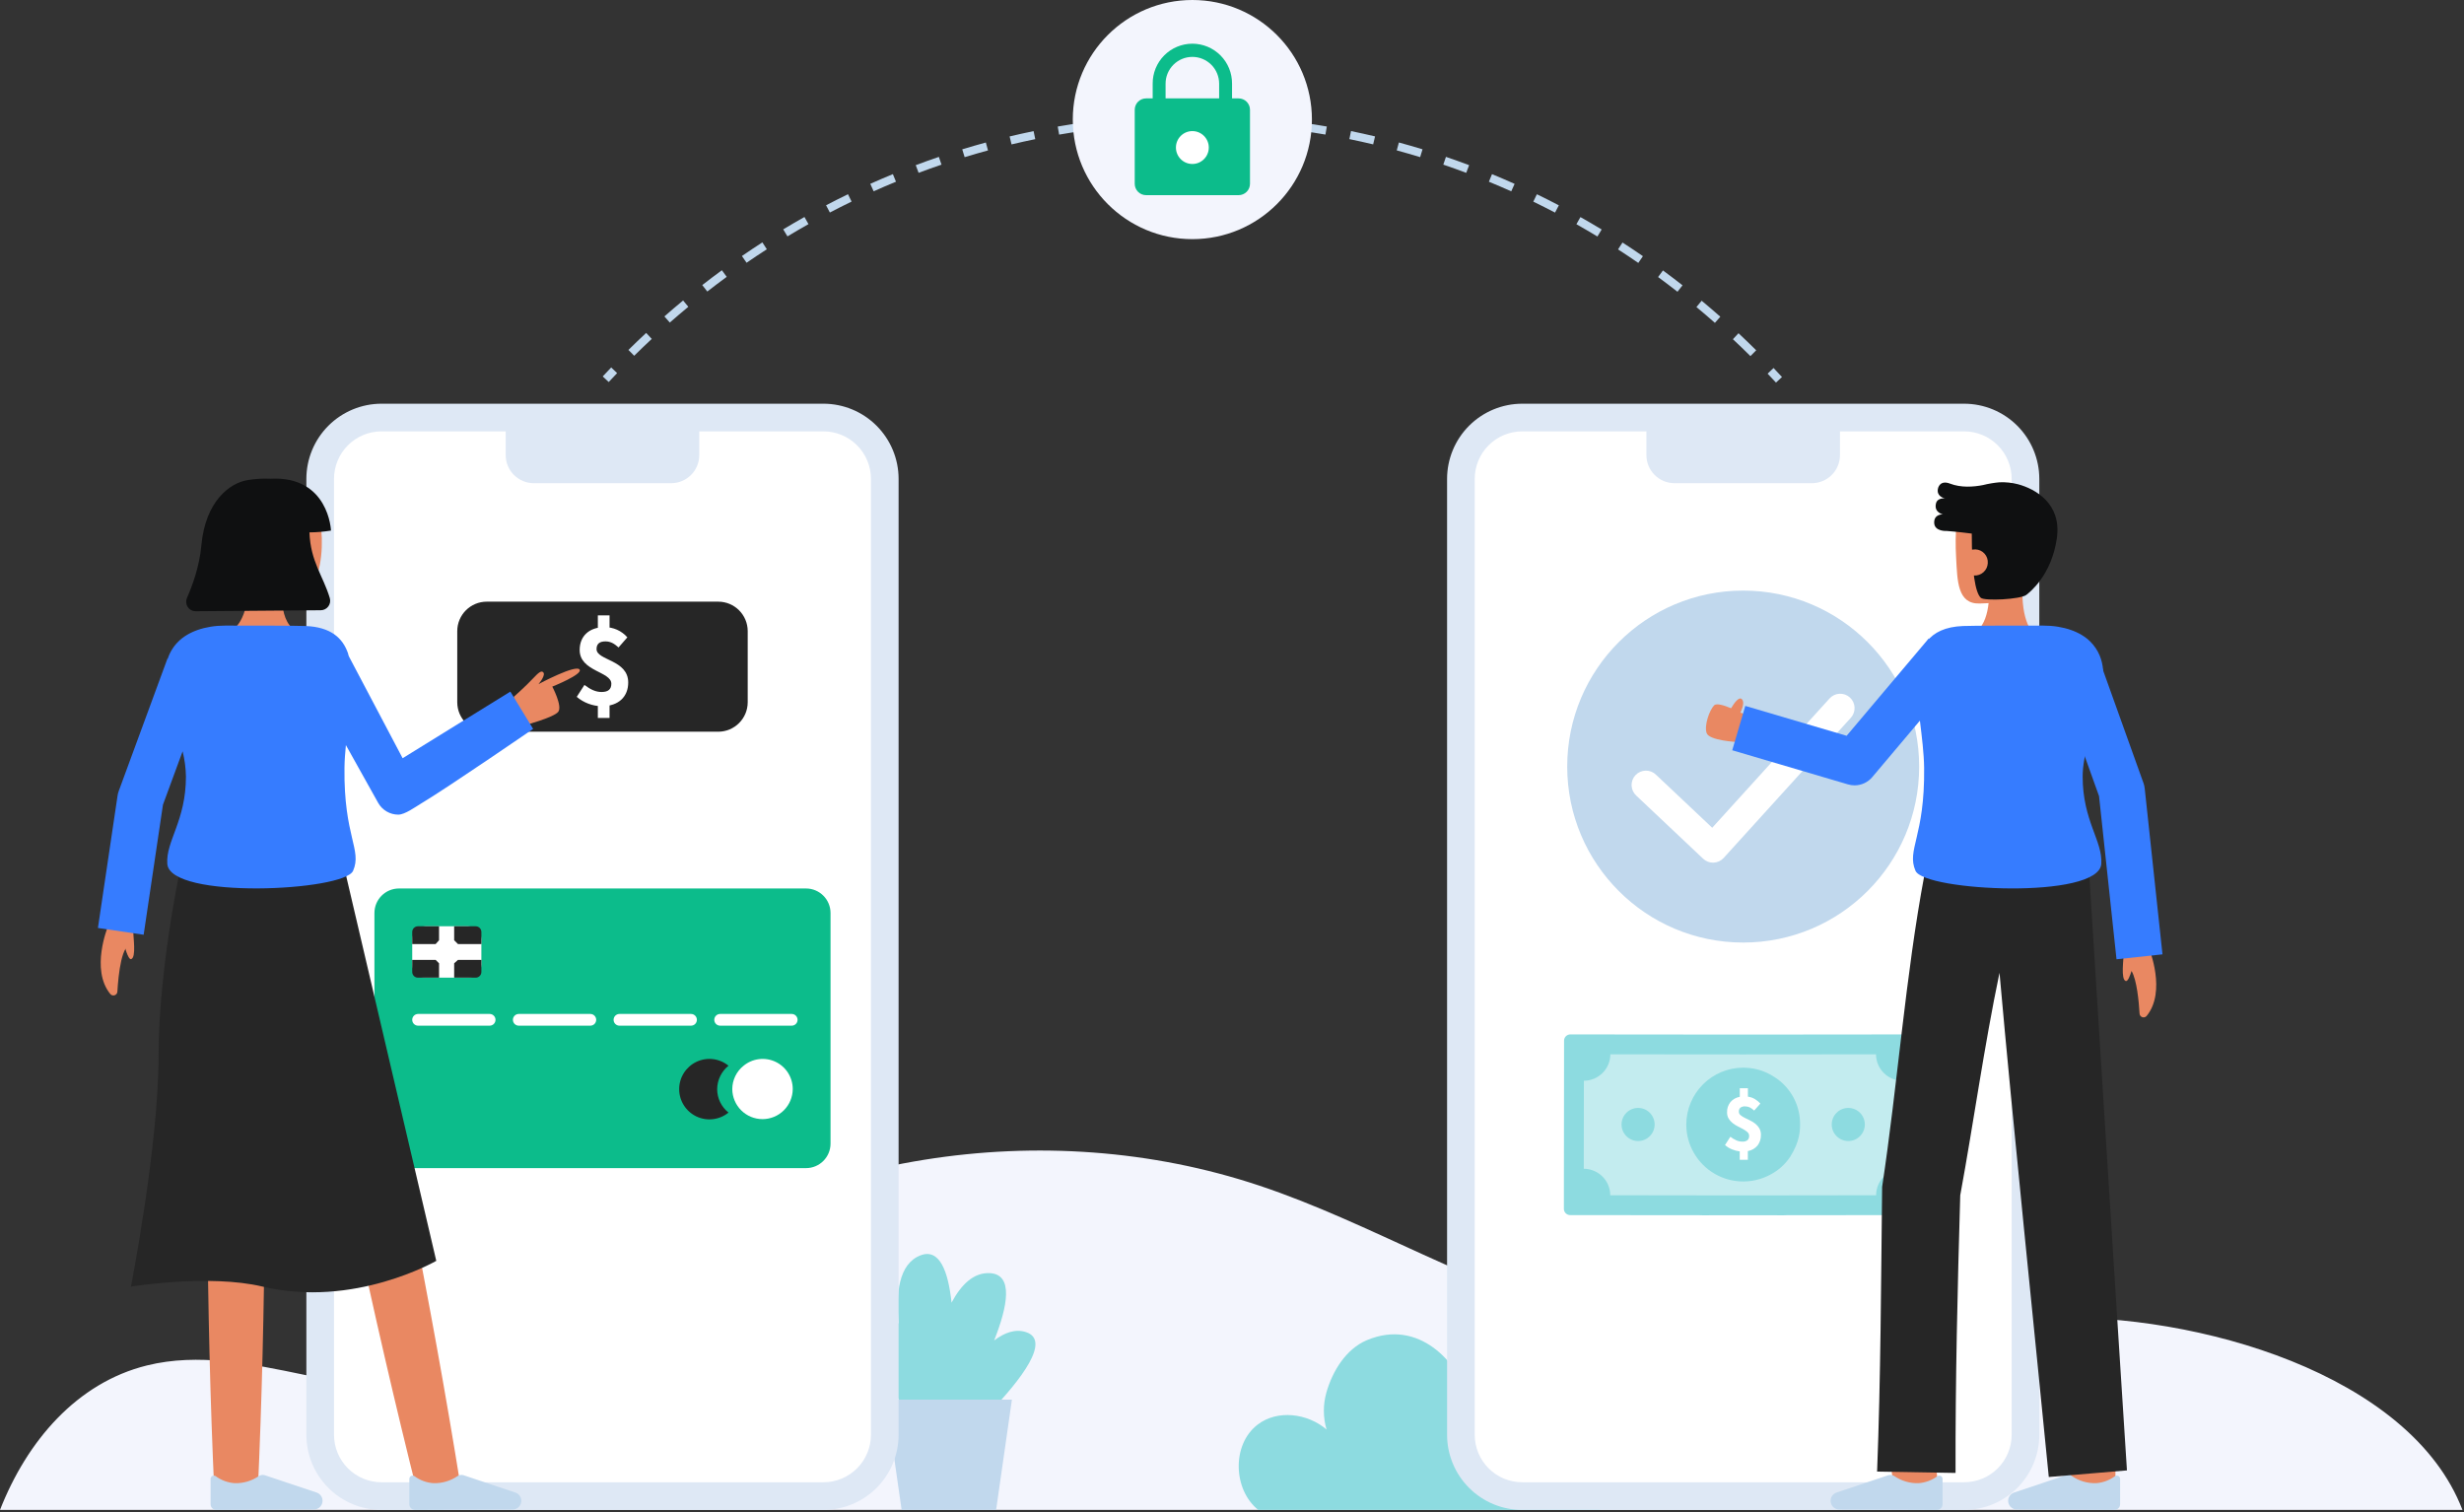 <svg width="1162" height="713" viewBox="0 0 1162 713" fill="none" xmlns="http://www.w3.org/2000/svg">
<rect x="0" y="0" width="1162" height="713" fill="#333333" stroke="none"/>
<g clip-path="url(#clip0_1_2408)">
<path d="M1161.27 712.022H0C12.725 679.573 36.219 652.046 69.349 643.879C117.806 631.949 169.087 664.754 217.437 652.418C244.906 645.418 266.531 625.018 289.256 608.078C374.985 544.161 492.468 525.269 593.912 559.101C646.939 576.776 695.256 607.686 749.575 620.827C819.815 637.827 893.27 623.727 965.504 621.406C1035.85 619.146 1136.65 647.81 1161.27 712.022Z" fill="#F3F5FD"/>
<path d="M483.867 628.183C478.867 626.547 473.735 628.388 468.826 632.118C475.293 615.788 477.962 601.038 466.906 600.373C459.17 599.909 453.244 605.843 448.742 614.281C447.159 599.446 443.074 588.381 433.923 592.05C423.877 596.077 422.349 609.879 423.873 624.321C419.447 616.945 414.682 612.831 410.355 617.158C397.442 630.071 429.138 666.458 429.138 666.458C429.138 666.458 456.401 676.816 467.015 665.708C481.4 650.653 495.808 632.092 483.867 628.183Z" fill="#8DDBE0"/>
<path d="M469.754 712.022H425.204L417.746 660.015H477.211L469.754 712.022Z" fill="#C1D8ED"/>
<path d="M754.482 712.022H593.388C581.57 702.591 580.756 681.344 593.004 671.855C602.445 664.543 616.717 666.499 625.591 674.105C623.931 668.443 623.896 662.428 625.491 656.747C628.377 646.517 634.791 636.125 644.584 631.988C669.574 621.443 687.332 643.537 690.891 655.888C697.291 646.479 711.602 641.506 720.591 647.84C731.972 655.862 731.457 668.51 722.379 677.588C734.479 675.333 743.585 677.073 751.979 686.078C758.361 692.935 759.339 704.615 754.482 712.022Z" fill="#8DDBE0"/>
<path d="M287.07 180.146L284.238 177.516C285.56 176.093 286.893 174.68 288.238 173.277L291.03 175.947C289.699 177.337 288.379 178.737 287.07 180.146Z" fill="#C1D8ED"/>
<path d="M299.075 167.765L296.36 165.016C299.107 162.303 301.923 159.603 304.728 156.99L307.361 159.818C304.584 162.405 301.8 165.079 299.075 167.765ZM825.488 167.924C822.782 165.241 820.003 162.563 817.225 159.963L819.866 157.142C822.666 159.766 825.478 162.471 828.209 165.181L825.488 167.924ZM315.876 152.115L313.326 149.215C316.218 146.674 319.186 144.143 322.146 141.691L324.611 144.668C321.679 147.092 318.74 149.6 315.876 152.115ZM808.733 152.247C805.871 149.722 802.938 147.21 800.018 144.783L802.488 141.812C805.438 144.263 808.399 146.799 811.288 149.349L808.733 152.247ZM333.559 137.475L331.183 134.428C334.211 132.068 337.322 129.715 340.431 127.436L342.716 130.554C339.637 132.809 336.556 135.138 333.559 137.475ZM791.086 137.58C788.086 135.23 785.007 132.896 781.945 130.645L784.234 127.532C787.326 129.806 790.434 132.163 793.467 134.537L791.086 137.58ZM352.072 123.907L349.882 120.723C353.058 118.538 356.304 116.376 359.529 114.296L361.629 117.544C358.431 119.6 355.218 121.743 352.072 123.907ZM772.599 123.986C769.467 121.823 766.257 119.678 763.058 117.609L765.158 114.364C768.388 116.454 771.632 118.621 774.795 120.806L772.599 123.986ZM371.359 111.47L369.359 108.161C372.664 106.168 376.033 104.205 379.374 102.326L381.268 105.693C377.966 107.554 374.631 109.5 371.359 111.47ZM753.33 111.523C750.06 109.546 746.73 107.599 743.421 105.735L745.321 102.369C748.66 104.252 752.029 106.219 755.332 108.216L753.33 111.523ZM391.356 100.223L389.564 96.8C392.975 95.016 396.456 93.261 399.913 91.585L401.6 95.061C398.178 96.718 394.731 98.455 391.356 100.221V100.223ZM733.339 100.254C729.958 98.482 726.51 96.742 723.092 95.082L724.78 91.6C728.235 93.277 731.717 95.035 735.132 96.825L733.339 100.254ZM412 90.213L410.421 86.686C413.938 85.112 417.521 83.575 421.07 82.116L422.539 85.69C419.023 87.134 415.477 88.656 412 90.213ZM712.694 90.226C709.211 88.665 705.663 87.141 702.147 85.695L703.616 82.121C707.17 83.582 710.755 85.121 714.274 86.699L712.694 90.226ZM433.21 81.5L431.851 77.882C435.457 76.53 439.127 75.217 442.761 73.982L444.005 77.64C440.41 78.857 436.777 80.156 433.21 81.5ZM691.462 81.5C687.89 80.158 684.252 78.858 680.652 77.633L681.896 73.974C685.534 75.212 689.21 76.526 692.82 77.882L691.462 81.5ZM454.915 74.111L453.784 70.417C457.462 69.291 461.206 68.21 464.914 67.202L465.927 70.932C462.259 71.929 458.554 73 454.915 74.111ZM669.726 74.1C666.08 72.986 662.368 71.914 658.693 70.916L659.706 67.187C663.419 68.196 667.171 69.278 670.856 70.404L669.726 74.1ZM477.031 68.1L476.131 64.342C479.872 63.449 483.675 62.604 487.437 61.831L488.214 65.616C484.5 66.378 480.733 67.214 477.031 68.1ZM647.564 68.082C643.858 67.2 640.085 66.363 636.35 65.597L637.127 61.812C640.901 62.586 644.714 63.431 648.46 64.323L647.564 68.082ZM499.475 63.482L498.815 59.675C502.598 59.019 506.445 58.414 510.25 57.875L510.791 61.702C507.026 62.233 503.218 62.832 499.475 63.48V63.482ZM625.064 63.464C621.304 62.815 617.485 62.217 613.713 61.687L614.251 57.86C618.063 58.396 621.922 59 625.721 59.66L625.064 63.464ZM522.156 60.279L521.736 56.438C525.558 56.02 529.436 55.657 533.258 55.36L533.558 59.212C529.774 59.506 525.938 59.866 522.156 60.279ZM602.308 60.264C598.525 59.853 594.675 59.495 590.866 59.2L591.166 55.347C595.015 55.647 598.905 56.006 602.729 56.423L602.308 60.264ZM544.986 58.5L544.805 54.64C548.647 54.461 552.545 54.34 556.393 54.28L556.452 58.144C552.645 58.2 548.787 58.323 544.986 58.5ZM579.392 58.493C575.751 58.325 572.049 58.209 568.392 58.149L567.925 58.141L567.988 54.277L568.456 54.285C572.156 54.346 575.892 54.463 579.572 54.633L579.392 58.493Z" fill="#C1D8ED"/>
<path d="M837.534 180.412C836.229 178.999 834.915 177.595 833.592 176.202L836.392 173.54C837.729 174.947 839.056 176.364 840.373 177.79L837.534 180.412Z" fill="#C1D8ED"/>
<path d="M926.295 196.894H717.849C701.886 196.894 688.946 209.834 688.946 225.797V676.6C688.946 692.563 701.886 705.503 717.849 705.503H926.295C942.258 705.503 955.198 692.563 955.198 676.6V225.797C955.198 209.834 942.258 196.894 926.295 196.894Z" fill="white"/>
<path d="M926.3 712.022H717.849C708.458 712.011 699.454 708.276 692.814 701.635C686.173 694.995 682.438 685.991 682.427 676.6V225.8C682.438 216.409 686.173 207.405 692.813 200.764C699.454 194.123 708.458 190.388 717.849 190.377H926.3C935.691 190.389 944.693 194.125 951.333 200.766C957.972 207.407 961.707 216.409 961.718 225.8V676.6C961.707 685.99 957.972 694.993 951.333 701.634C944.693 708.274 935.69 712.01 926.3 712.022ZM717.849 203.413C711.914 203.42 706.224 205.781 702.028 209.978C697.832 214.175 695.472 219.865 695.466 225.8V676.6C695.473 682.534 697.833 688.224 702.029 692.42C706.225 696.616 711.915 698.976 717.849 698.983H926.3C932.233 698.975 937.922 696.614 942.117 692.418C946.312 688.222 948.671 682.533 948.678 676.6V225.8C948.672 219.866 946.313 214.176 942.118 209.979C937.923 205.782 932.234 203.421 926.3 203.413H717.849Z" fill="#DEE8F5"/>
<path d="M776.432 196.894H867.713V214.6C867.713 218.116 866.316 221.487 863.83 223.973C861.344 226.459 857.973 227.856 854.457 227.856H789.688C786.172 227.856 782.801 226.459 780.315 223.973C777.829 221.487 776.432 218.116 776.432 214.6V196.89V196.894Z" fill="#DEE8F5"/>
<path d="M906.626 559.6L906.547 490.922C906.573 490.505 906.51 490.088 906.363 489.697C906.216 489.306 905.987 488.951 905.693 488.655C905.398 488.359 905.045 488.129 904.655 487.979C904.265 487.83 903.848 487.765 903.431 487.788L822.072 487.865L740.713 487.788C740.296 487.765 739.879 487.83 739.489 487.98C739.1 488.129 738.746 488.359 738.451 488.656C738.157 488.952 737.929 489.307 737.782 489.697C737.634 490.088 737.571 490.505 737.597 490.922L737.519 559.6L737.512 569.853C737.487 570.271 737.551 570.689 737.7 571.08C737.848 571.471 738.077 571.826 738.372 572.123C738.668 572.419 739.022 572.65 739.413 572.8C739.803 572.949 740.221 573.015 740.639 572.992L754.924 573.007L802.737 573.053L802.745 573.085L822.072 573.069L841.399 573.085L841.407 573.053L889.22 573L903.505 572.985C903.923 573.008 904.341 572.942 904.731 572.793C905.122 572.643 905.477 572.412 905.772 572.116C906.067 571.82 906.297 571.464 906.445 571.073C906.593 570.682 906.657 570.264 906.633 569.846L906.626 559.6Z" fill="#8DDBE0"/>
<path opacity="0.47" d="M897.2 509.631C893.895 509.623 890.728 508.31 888.388 505.976C886.048 503.643 884.725 500.479 884.708 497.175L822.07 497.229L759.432 497.175C759.415 500.479 758.092 503.643 755.752 505.976C753.412 508.31 750.245 509.623 746.94 509.631L746.896 551.149C748.311 551.147 749.716 551.392 751.048 551.871C752.635 552.438 754.093 553.318 755.334 554.459C756.575 555.599 757.575 556.977 758.274 558.511C759.012 560.122 759.387 561.875 759.374 563.647L800.174 563.684L800.183 563.718L822.068 563.701L843.952 563.718L843.962 563.684L884.762 563.647C884.75 561.875 885.125 560.122 885.862 558.511C886.561 556.977 887.561 555.599 888.802 554.459C890.043 553.318 891.501 552.438 893.088 551.871C894.42 551.392 895.825 551.147 897.24 551.149L897.2 509.631Z" fill="white"/>
<path d="M772.51 538.061C776.818 538.061 780.311 534.568 780.311 530.26C780.311 525.952 776.818 522.459 772.51 522.459C768.202 522.459 764.709 525.952 764.709 530.26C764.709 534.568 768.202 538.061 772.51 538.061Z" fill="#8DDBE0"/>
<path d="M871.634 538.061C875.942 538.061 879.435 534.568 879.435 530.26C879.435 525.952 875.942 522.459 871.634 522.459C867.326 522.459 863.833 525.952 863.833 530.26C863.833 534.568 867.326 538.061 871.634 538.061Z" fill="#8DDBE0"/>
<path d="M835.825 507.286C839.631 509.472 842.823 512.585 845.104 516.335C847.384 520.085 848.68 524.351 848.87 528.736C848.987 533.042 848.87 538.061 844.329 545.357C841.969 548.975 838.711 551.92 834.873 553.903C833.257 554.794 831.547 555.501 829.773 556.01C827.276 556.766 824.681 557.146 822.073 557.139C817.356 557.139 812.722 555.893 808.64 553.528C804.559 551.162 801.174 547.761 798.829 543.668C796.49 539.652 795.255 535.089 795.25 530.442C795.239 530.39 795.25 530.342 795.241 530.294C795.258 523.177 798.095 516.357 803.131 511.329C808.168 506.3 814.992 503.474 822.109 503.468C822.593 503.479 823.076 503.489 823.553 503.522C827.894 503.732 832.113 505.026 835.825 507.286Z" fill="#8DDBE0"/>
<path d="M820.444 546.909V542.961C819.189 542.803 817.961 542.476 816.793 541.991C815.581 541.516 814.465 540.827 813.499 539.955L816.029 536.049C816.906 536.741 817.867 537.318 818.89 537.768C819.769 538.145 820.715 538.34 821.672 538.343C822.536 538.417 823.397 538.179 824.101 537.674C824.372 537.41 824.582 537.089 824.715 536.734C824.848 536.379 824.902 536 824.872 535.622C824.877 535.294 824.811 534.969 824.678 534.669C824.546 534.369 824.35 534.101 824.104 533.884C823.515 533.356 822.865 532.899 822.17 532.521C821.394 532.086 820.561 531.653 819.67 531.221C818.784 530.79 817.946 530.267 817.17 529.659C816.406 529.066 815.752 528.345 815.237 527.526C814.701 526.619 814.435 525.579 814.47 524.526C814.405 522.774 814.973 521.058 816.07 519.691C817.202 518.379 818.76 517.507 820.47 517.228V513.162H824.3V517.149C825.471 517.303 826.599 517.694 827.615 518.297C828.56 518.876 829.423 519.581 830.18 520.391L827.255 523.705C826.644 523.118 825.953 522.619 825.204 522.223C824.504 521.882 823.733 521.711 822.954 521.723C822.184 521.671 821.419 521.879 820.782 522.314C820.515 522.556 820.308 522.856 820.177 523.192C820.047 523.527 819.996 523.889 820.03 524.247C820.028 524.555 820.096 524.859 820.229 525.136C820.363 525.413 820.557 525.656 820.799 525.847C821.393 526.335 822.042 526.753 822.732 527.092C823.508 527.488 824.343 527.897 825.238 528.318C826.126 528.738 826.964 529.255 827.738 529.86C828.512 530.465 829.168 531.208 829.671 532.052C830.212 533.022 830.477 534.121 830.438 535.231C830.482 536.983 829.939 538.698 828.894 540.105C827.735 541.539 826.091 542.5 824.273 542.805V546.911L820.444 546.909Z" fill="white"/>
<path d="M179.903 705.503H388.349C404.312 705.503 417.252 692.563 417.252 676.6L417.252 225.797C417.252 209.834 404.312 196.894 388.349 196.894L179.903 196.894C163.94 196.894 151 209.834 151 225.797L151 676.6C151 692.563 163.94 705.503 179.903 705.503Z" fill="white"/>
<path d="M144.48 676.6V225.8C144.49 216.408 148.224 207.404 154.865 200.763C161.505 194.122 170.508 190.385 179.9 190.374H388.349C397.741 190.385 406.745 194.121 413.386 200.762C420.026 207.404 423.761 216.408 423.771 225.8V676.6C423.76 685.991 420.025 694.995 413.384 701.635C406.744 708.276 397.74 712.011 388.349 712.022H179.9C170.509 712.011 161.506 708.275 154.866 701.635C148.226 694.994 144.491 685.991 144.48 676.6ZM179.9 203.413C173.965 203.42 168.276 205.782 164.08 209.979C159.884 214.175 157.525 219.865 157.519 225.8V676.6C157.526 682.534 159.886 688.223 164.081 692.419C168.277 696.615 173.966 698.976 179.9 698.983H388.349C394.283 698.976 399.973 696.616 404.169 692.42C408.365 688.224 410.725 682.534 410.732 676.6V225.8C410.725 219.866 408.365 214.176 404.169 209.98C399.973 205.783 394.283 203.423 388.349 203.416L179.9 203.413Z" fill="#DEE8F5"/>
<path d="M316.51 227.86H251.742C248.226 227.86 244.855 226.463 242.369 223.977C239.883 221.491 238.486 218.12 238.486 214.604V196.894H329.766V214.604C329.766 218.12 328.369 221.491 325.883 223.977C323.397 226.463 320.026 227.86 316.51 227.86Z" fill="#DEE8F5"/>
<path d="M338.702 283.721H229.548C221.866 283.721 215.638 289.949 215.638 297.631V331.139C215.638 338.821 221.866 345.049 229.548 345.049H338.702C346.384 345.049 352.612 338.821 352.612 331.139V297.631C352.612 289.949 346.384 283.721 338.702 283.721Z" fill="#262626"/>
<path d="M380.099 418.975H188.152C181.761 418.975 176.58 424.156 176.58 430.547V539.273C176.58 545.664 181.761 550.845 188.152 550.845H380.099C386.49 550.845 391.671 545.664 391.671 539.273V430.547C391.671 424.156 386.49 418.975 380.099 418.975Z" fill="#0CBC8B"/>
<path d="M220.734 436.796H200.677C197.21 436.796 194.4 439.606 194.4 443.073V454.755C194.4 458.222 197.21 461.032 200.677 461.032H220.734C224.201 461.032 227.011 458.222 227.011 454.755V443.073C227.011 439.606 224.201 436.796 220.734 436.796Z" fill="white"/>
<path d="M227.011 439.484V445.171H215.963L214.18 443.389V436.8H224.323C225.035 436.8 225.719 437.082 226.223 437.586C226.727 438.089 227.01 438.772 227.011 439.484Z" fill="#262626"/>
<path d="M227.011 452.656V458.343C227.011 458.696 226.942 459.046 226.807 459.372C226.672 459.698 226.474 459.994 226.224 460.244C225.974 460.494 225.678 460.692 225.352 460.827C225.026 460.962 224.676 461.031 224.323 461.031H214.18V454.26L215.963 452.66L227.011 452.656Z" fill="#262626"/>
<path d="M207.052 436.8V443.393L205.452 445.175H194.4V439.488C194.4 439.135 194.469 438.785 194.604 438.459C194.739 438.133 194.937 437.837 195.187 437.587C195.437 437.337 195.733 437.139 196.059 437.004C196.385 436.869 196.735 436.8 197.088 436.8H207.052Z" fill="#262626"/>
<path d="M207.052 454.26V461.031H197.088C196.735 461.031 196.385 460.962 196.059 460.827C195.733 460.692 195.437 460.494 195.187 460.244C194.937 459.994 194.739 459.698 194.604 459.372C194.469 459.046 194.4 458.696 194.4 458.343V452.656H205.449L207.052 454.26Z" fill="#262626"/>
<path d="M230.911 483.671H197.166C196.432 483.671 195.729 483.38 195.21 482.861C194.691 482.342 194.4 481.639 194.4 480.905C194.4 480.171 194.691 479.468 195.21 478.949C195.729 478.43 196.432 478.139 197.166 478.139H230.911C231.645 478.139 232.348 478.43 232.867 478.949C233.386 479.468 233.677 480.171 233.677 480.905C233.677 481.639 233.386 482.342 232.867 482.861C232.348 483.38 231.645 483.671 230.911 483.671Z" fill="white"/>
<path d="M278.394 483.671H244.649C243.915 483.671 243.212 483.38 242.693 482.861C242.174 482.342 241.883 481.639 241.883 480.905C241.883 480.171 242.174 479.468 242.693 478.949C243.212 478.43 243.915 478.139 244.649 478.139H278.394C279.128 478.139 279.831 478.43 280.35 478.949C280.869 479.468 281.16 480.171 281.16 480.905C281.16 481.639 280.869 482.342 280.35 482.861C279.831 483.38 279.128 483.671 278.394 483.671Z" fill="white"/>
<path d="M325.878 483.671H292.132C291.398 483.671 290.695 483.38 290.176 482.861C289.657 482.342 289.366 481.639 289.366 480.905C289.366 480.171 289.657 479.468 290.176 478.949C290.695 478.43 291.398 478.139 292.132 478.139H325.878C326.612 478.139 327.315 478.43 327.834 478.949C328.353 479.468 328.644 480.171 328.644 480.905C328.644 481.639 328.353 482.342 327.834 482.861C327.315 483.38 326.612 483.671 325.878 483.671Z" fill="white"/>
<path d="M373.361 483.671H339.615C338.881 483.671 338.178 483.38 337.659 482.861C337.14 482.342 336.849 481.639 336.849 480.905C336.849 480.171 337.14 479.468 337.659 478.949C338.178 478.43 338.881 478.139 339.615 478.139H373.361C374.095 478.139 374.798 478.43 375.317 478.949C375.836 479.468 376.127 480.171 376.127 480.905C376.127 481.639 375.836 482.342 375.317 482.861C374.798 483.38 374.095 483.671 373.361 483.671Z" fill="white"/>
<path d="M373.851 513.6C373.82 517.36 372.304 520.956 369.633 523.604C366.963 526.252 363.355 527.738 359.595 527.738C355.834 527.738 352.226 526.252 349.556 523.604C346.885 520.956 345.37 517.36 345.338 513.6C345.34 511.475 345.822 509.378 346.748 507.465C347.673 505.552 349.019 503.872 350.684 502.552C352.767 500.847 355.291 499.77 357.963 499.446C360.635 499.123 363.344 499.566 365.773 500.725C368.203 501.883 370.252 503.709 371.682 505.989C373.113 508.269 373.865 510.909 373.851 513.6Z" fill="white"/>
<path d="M343.556 524.65C341.466 526.354 338.935 527.43 336.258 527.754C333.581 528.078 330.867 527.635 328.431 526.478C325.995 525.321 323.937 523.497 322.496 521.218C321.055 518.938 320.29 516.297 320.29 513.6C320.29 510.903 321.055 508.262 322.496 505.982C323.937 503.703 325.995 501.879 328.431 500.722C330.867 499.565 333.581 499.122 336.258 499.446C338.935 499.77 341.466 500.846 343.556 502.55C341.905 503.884 340.57 505.566 339.646 507.476C338.721 509.387 338.231 511.478 338.21 513.6C338.212 515.725 338.694 517.823 339.619 519.736C340.545 521.65 341.891 523.329 343.556 524.65Z" fill="#262626"/>
<path d="M109.387 297.119C109.387 297.119 117.429 293.665 117.429 272.538L133.594 270.891C133.594 270.891 130.262 289.559 137.828 296.191L109.387 297.119Z" fill="#E98862"/>
<path d="M109.062 263.659C109.642 270.117 112.622 276.431 118.07 278.948C123.993 281.88 130.543 283.318 137.149 283.137C154.697 283.137 154.499 243.219 146.854 234.842C139.209 226.465 114.522 229.348 110.512 241.983C108.438 248.517 108.509 257.513 109.062 263.659Z" fill="#E98862"/>
<path d="M145.93 251.055C149.337 251.03 152.737 250.744 156.1 250.2C156.1 250.2 155.07 224.278 127.541 225.756C123.966 225.593 120.384 225.804 116.853 226.386C108.579 227.655 96.853 236.115 94.953 257.286C94.085 266.999 90.736 276.155 88.182 281.952C87.88 282.632 87.753 283.378 87.811 284.12C87.87 284.862 88.114 285.577 88.519 286.202C88.925 286.826 89.48 287.339 90.134 287.695C90.788 288.05 91.52 288.236 92.265 288.237L151.244 287.77C151.942 287.771 152.63 287.608 153.253 287.295C153.876 286.982 154.418 286.528 154.834 285.968C155.25 285.408 155.529 284.759 155.649 284.072C155.769 283.384 155.727 282.679 155.525 282.011C152.318 271.383 146.451 264.872 145.93 251.055Z" fill="#0F1011"/>
<path d="M165.06 436.251C185.011 524.139 203.075 612.617 217.331 701.618L197.292 705.74C175.261 618.34 156.933 529.914 140.573 441.288L165.06 436.251Z" fill="#E98862"/>
<path d="M123.822 441.7C125.654 529.013 125.522 616.521 121.552 703.774H101.092C97.124 616.522 96.992 529.011 98.822 441.7H123.822Z" fill="#E98862"/>
<path d="M148.021 711.836C148.586 711.833 149.144 711.714 149.661 711.486C150.177 711.258 150.641 710.926 151.024 710.51C151.406 710.095 151.699 709.605 151.884 709.071C152.068 708.537 152.141 707.971 152.097 707.408C152.036 706.628 151.754 705.881 151.283 705.256C150.812 704.631 150.172 704.153 149.439 703.879L125 695.693C124.527 695.536 124.025 695.483 123.529 695.538C123.033 695.593 122.555 695.755 122.128 696.012C118.768 698.344 114.748 699.536 110.66 699.412C107.476 699.186 104.42 698.069 101.84 696.19C101.613 696.004 101.338 695.886 101.047 695.851C100.756 695.815 100.461 695.863 100.196 695.989C99.931 696.114 99.707 696.313 99.55 696.561C99.394 696.809 99.311 697.097 99.312 697.39V709.342C99.312 709.695 99.381 710.044 99.516 710.37C99.651 710.696 99.849 710.991 100.099 711.24C100.349 711.489 100.645 711.687 100.972 711.821C101.298 711.955 101.647 712.023 102 712.022L148.021 711.836Z" fill="#C1D8ED"/>
<path d="M241.755 711.836C242.32 711.833 242.878 711.714 243.394 711.486C243.911 711.258 244.375 710.925 244.758 710.51C245.14 710.094 245.433 709.604 245.617 709.071C245.802 708.537 245.875 707.971 245.831 707.408C245.77 706.628 245.487 705.881 245.016 705.256C244.545 704.63 243.905 704.153 243.172 703.879L218.73 695.693C218.256 695.536 217.754 695.483 217.259 695.538C216.763 695.593 216.285 695.755 215.857 696.012C212.497 698.344 208.478 699.535 204.39 699.412C201.206 699.186 198.149 698.069 195.569 696.19C195.342 696.004 195.067 695.886 194.776 695.85C194.485 695.815 194.19 695.862 193.925 695.988C193.66 696.114 193.436 696.313 193.28 696.561C193.124 696.809 193.041 697.097 193.042 697.39V709.342C193.042 709.695 193.111 710.044 193.247 710.369C193.382 710.695 193.58 710.991 193.83 711.24C194.08 711.489 194.376 711.686 194.703 711.82C195.029 711.953 195.378 712.022 195.731 712.02L241.755 711.836Z" fill="#C1D8ED"/>
<path d="M86.149 404C86.149 404 74.789 454.872 74.789 497.654C74.789 540.436 61.745 606.7 61.745 606.7C61.745 606.7 98.712 600.72 123.79 606.7C167 617 205.742 594.565 205.742 594.565L162.226 408.7L86.149 404Z" fill="#262626"/>
<path d="M62.793 438.623C62.793 441.603 64.366 451.565 61.836 452.277C60.318 452.704 58.526 445.277 58.526 445.277" fill="#E98862"/>
<path d="M50.845 437.058C50.845 437.058 42.581 457.172 52.007 468.727C52.247 469.021 52.571 469.236 52.935 469.343C53.299 469.45 53.688 469.445 54.049 469.328C54.41 469.212 54.728 468.989 54.961 468.688C55.193 468.388 55.33 468.025 55.353 467.646C55.811 459.855 57.383 443.846 62.519 445.721V433.157" fill="#E98862"/>
<path d="M163.141 351.133C162.765 354.896 162.492 358.593 162.451 362.126C162.067 394.594 170.833 400.71 166.514 410.636C162.314 420.261 79.99 424.264 78.89 407.319C78.19 396.542 87.69 387.129 87.69 366.124C87.61 362.132 87.082 358.162 86.117 354.288L76.847 379.494L67.747 440.794L46.178 437.594L55.443 375.18C55.554 374.443 55.741 373.72 56 373.021L78.953 310.606L79.091 310.657C80.089 307.584 81.81 304.796 84.111 302.528C88.68 297.959 96.591 295.002 106.227 295.002C120.571 295.002 140.162 295.033 144.177 295.202C155.917 295.702 161.672 300.763 164.2 308.314C164.2 308.318 165.5 323.106 163.141 351.133Z" fill="#367CFF"/>
<path d="M246.969 342.156C246.969 342.156 261.208 338.349 263.269 335.656C265.33 332.963 260.458 323.781 260.458 323.781C260.458 323.781 274.713 318.097 273.366 315.79C271.777 313.066 253.958 322.6 253.958 322.6C253.958 322.6 257.858 318.077 255.98 316.855C255.209 316.355 254.194 316.883 251.28 320.017C247.963 323.588 242.24 328.644 242.24 328.644L246.969 342.156Z" fill="#E98862"/>
<path d="M187.841 384.154C185.901 384.153 183.997 383.635 182.324 382.653C180.651 381.671 179.269 380.262 178.322 378.569L142.207 313.923L161.242 303.288L189.878 357.547L240.684 326.134L251.419 343.721C251.419 343.721 211.303 371.313 198.544 378.931C195.855 380.537 190.935 384.154 187.841 384.154Z" fill="#367CFF"/>
<path d="M562.305 112.77C593.446 112.77 618.69 87.526 618.69 56.385C618.69 25.244 593.446 0 562.305 0C531.164 0 505.92 25.244 505.92 56.385C505.92 87.526 531.164 112.77 562.305 112.77Z" fill="#F3F5FD"/>
<path d="M584.127 46.4H581.019V39.457C581.037 36.988 580.566 34.54 579.634 32.254C578.702 29.967 577.326 27.888 575.587 26.136C573.847 24.384 571.778 22.993 569.499 22.044C567.219 21.095 564.775 20.606 562.305 20.606C559.836 20.606 557.392 21.095 555.112 22.044C552.833 22.993 550.764 24.384 549.024 26.136C547.285 27.888 545.909 29.967 544.977 32.254C544.045 34.54 543.574 36.988 543.592 39.457V46.4H540.484C539.781 46.4 539.084 46.538 538.434 46.807C537.784 47.077 537.194 47.471 536.696 47.968C536.199 48.466 535.805 49.056 535.535 49.706C535.266 50.356 535.128 51.053 535.128 51.756V86.671C535.128 87.374 535.266 88.071 535.535 88.721C535.805 89.371 536.199 89.961 536.696 90.459C537.194 90.956 537.784 91.35 538.434 91.62C539.084 91.889 539.781 92.027 540.484 92.027H584.127C585.548 92.027 586.91 91.463 587.914 90.458C588.919 89.454 589.483 88.091 589.483 86.671V51.756C589.483 51.053 589.344 50.356 589.075 49.706C588.806 49.056 588.412 48.466 587.914 47.969C587.417 47.471 586.826 47.077 586.177 46.808C585.527 46.538 584.83 46.4 584.127 46.4ZM549.675 39.457C549.675 36.107 551.006 32.895 553.374 30.526C555.743 28.158 558.955 26.827 562.305 26.827C565.655 26.827 568.867 28.158 571.236 30.526C573.604 32.895 574.935 36.107 574.935 39.457V46.4H549.675V39.457Z" fill="#0CBC8B"/>
<path d="M562.305 77.323C566.585 77.323 570.055 73.853 570.055 69.573C570.055 65.293 566.585 61.823 562.305 61.823C558.025 61.823 554.555 65.293 554.555 69.573C554.555 73.853 558.025 77.323 562.305 77.323Z" fill="white"/>
<path d="M822.072 444.471C867.904 444.471 905.059 407.316 905.059 361.484C905.059 315.652 867.904 278.497 822.072 278.497C776.24 278.497 739.085 315.652 739.085 361.484C739.085 407.316 776.24 444.471 822.072 444.471Z" fill="#C1D8ED"/>
<path d="M807.842 406.794C806.113 406.793 804.449 406.132 803.191 404.946L771.668 375.2C771 374.595 770.459 373.862 770.077 373.045C769.696 372.228 769.481 371.344 769.445 370.443C769.41 369.542 769.555 368.643 769.871 367.798C770.187 366.954 770.669 366.181 771.288 365.525C771.906 364.87 772.65 364.344 773.474 363.979C774.299 363.614 775.188 363.417 776.089 363.4C776.991 363.382 777.886 363.545 778.724 363.879C779.562 364.212 780.325 364.709 780.968 365.341L807.468 390.341L862.807 329.361C864.015 328.03 865.702 327.233 867.498 327.146C869.293 327.059 871.049 327.689 872.38 328.897C873.712 330.104 874.508 331.792 874.595 333.587C874.683 335.382 874.053 337.139 872.845 338.47L812.862 404.57C812.256 405.237 811.524 405.777 810.707 406.158C809.891 406.539 809.006 406.753 808.106 406.788C808.017 406.792 807.929 406.794 807.842 406.794Z" fill="white"/>
<path d="M976.643 703.714C976.643 703.714 976.572 681.966 976.572 680.04H997.572C997.572 681.96 997.643 703.645 997.643 703.645L976.643 703.714Z" fill="#E98862"/>
<path d="M951.114 711.836C950.549 711.833 949.991 711.714 949.475 711.486C948.958 711.258 948.494 710.925 948.111 710.51C947.729 710.094 947.436 709.604 947.252 709.071C947.067 708.537 946.994 707.971 947.038 707.408C947.099 706.628 947.381 705.881 947.852 705.255C948.324 704.63 948.964 704.153 949.697 703.879L974.139 695.693C974.613 695.536 975.114 695.483 975.61 695.538C976.106 695.593 976.584 695.755 977.012 696.012C980.372 698.344 984.391 699.535 988.479 699.412C991.663 699.186 994.72 698.069 997.3 696.19C997.527 696.004 997.802 695.886 998.093 695.85C998.384 695.815 998.679 695.862 998.944 695.988C999.209 696.114 999.433 696.313 999.589 696.561C999.746 696.809 999.828 697.097 999.827 697.39V709.342C999.827 709.695 999.758 710.044 999.622 710.369C999.487 710.695 999.289 710.991 999.039 711.24C998.789 711.489 998.493 711.686 998.166 711.82C997.84 711.953 997.491 712.022 997.138 712.02L951.114 711.836Z" fill="#C1D8ED"/>
<path d="M892.967 701.2C890.753 682.582 890.753 680.667 890.753 680.037H911.753C911.753 679.974 911.753 679.892 911.753 679.792C911.827 681.347 912.887 690.827 913.825 698.72L892.967 701.2Z" fill="#E98862"/>
<path d="M966.186 696.5L1003.05 693.385C998.563 624.67 984.667 402.594 984.667 402.594L908.59 407.294L907.808 412.624L907.541 412.545C898.621 459.831 894.825 512.057 887.594 559.679C887.085 603.779 886.945 649.971 885.22 693.951L922.22 694.581C922.102 651.653 923.168 606.736 924.431 563.681C930.743 529.345 935.685 493.411 942.946 458.739C949.283 530.141 959.5 628.293 966.186 696.5Z" fill="#262626"/>
<path d="M867.381 711.836C866.816 711.833 866.258 711.714 865.741 711.486C865.225 711.258 864.761 710.926 864.378 710.51C863.996 710.095 863.703 709.605 863.518 709.071C863.334 708.537 863.261 707.971 863.305 707.408C863.366 706.628 863.648 705.881 864.119 705.256C864.59 704.631 865.23 704.153 865.963 703.879L890.406 695.693C890.879 695.536 891.381 695.483 891.877 695.538C892.373 695.593 892.851 695.755 893.278 696.012C896.638 698.344 900.658 699.536 904.746 699.412C907.93 699.186 910.986 698.069 913.566 696.19C913.793 696.004 914.068 695.886 914.359 695.851C914.65 695.815 914.945 695.863 915.21 695.989C915.475 696.114 915.699 696.313 915.856 696.561C916.012 696.809 916.095 697.097 916.094 697.39V709.342C916.094 709.695 916.024 710.044 915.889 710.369C915.754 710.695 915.556 710.991 915.306 711.239C915.056 711.488 914.759 711.685 914.433 711.819C914.107 711.953 913.758 712.021 913.405 712.02L867.381 711.836Z" fill="#C1D8ED"/>
<path d="M953.769 281.326C953.756 281.226 953.753 281.126 953.75 281.026C953.699 279.207 953.714 277.236 953.833 275.072L937.786 272.553C938.137 275.915 938.195 279.3 937.961 282.672C937.917 283.253 937.864 283.844 937.801 284.447C937.249 289.354 935.825 294.547 932.453 297.383L957.443 296.683C955.787 293.974 954.043 289.271 953.769 281.326Z" fill="#E98862"/>
<path d="M962.667 266.65C961.742 273.068 958.427 279.213 952.853 281.435C946.235 284.072 941.286 284.377 933.576 284.594C923.055 284.894 923.094 273.909 922.487 262.86C921.877 251.767 922.424 239.834 926.474 235.849C934.556 227.893 959.054 232.096 962.381 244.928C964.1 251.564 963.548 260.543 962.667 266.65Z" fill="#E98862"/>
<path d="M916.271 242.559C916.271 242.559 911.935 241.718 912.994 237.388C913.694 234.517 917.364 235.047 917.364 235.047C917.364 235.047 913.89 234.511 913.805 231.494C913.751 229.594 915.121 226.33 919.581 228.047C924.813 230.061 930.704 229.618 935.167 228.737C937.689 228.11 940.254 227.674 942.841 227.432H942.854C945.832 227.296 948.813 227.61 951.698 228.362C959.782 230.535 972.306 237.407 969.998 253.75C967.504 271.413 957.014 279.44 955.573 280.55C952.861 282.641 935.849 283.529 934.115 281.89C931.515 279.436 929.856 269.323 929.873 251.624C922.865 250.716 918.058 250.38 918.058 250.38C918.058 250.38 912.258 250.761 912.143 246.523C912.028 242.285 916.271 242.559 916.271 242.559Z" fill="#0F1011"/>
<path d="M925.152 264.883C925.102 265.692 925.213 266.503 925.479 267.269C925.744 268.035 926.158 268.741 926.697 269.347C927.237 269.952 927.891 270.444 928.621 270.796C929.352 271.147 930.145 271.35 930.954 271.394C931.764 271.437 932.574 271.32 933.338 271.049C934.102 270.777 934.805 270.358 935.406 269.814C936.007 269.27 936.494 268.612 936.84 267.879C937.186 267.145 937.383 266.351 937.42 265.541C937.477 264.733 937.371 263.921 937.108 263.155C936.845 262.389 936.431 261.683 935.89 261.08C935.349 260.477 934.692 259.989 933.958 259.645C933.225 259.301 932.43 259.108 931.62 259.078C927.235 259.059 925.334 261.5 925.152 264.883Z" fill="#E98862"/>
<path d="M1013.51 447.4L1001.56 448.964C1001.56 451.944 999.989 461.907 1002.52 462.619C1003.48 462.889 1004.55 460.007 1005.21 457.859C1007.72 462.098 1008.67 472.259 1009 477.988C1009.02 478.367 1009.16 478.73 1009.39 479.03C1009.63 479.331 1009.94 479.554 1010.31 479.67C1010.67 479.787 1011.06 479.792 1011.42 479.685C1011.78 479.578 1012.11 479.363 1012.35 479.069C1021.77 467.517 1013.51 447.4 1013.51 447.4Z" fill="#E98862"/>
<path d="M907.4 362.126C907.076 334.394 892.5 296.626 925.676 295.206C929.69 295.033 949.282 295.006 963.625 295.006C973.262 295.006 981.173 297.963 985.741 302.532C1001.49 318.283 982.159 345.123 982.159 366.132C982.159 387.141 991.659 396.55 990.959 407.327C989.859 424.273 907.531 420.269 903.336 410.644C899.017 400.71 907.783 394.594 907.4 362.126Z" fill="#367CFF"/>
<path d="M998.131 452.359L989.892 375.427L968.164 314.807L988.689 307.45L1010.86 369.294C1011.15 370.107 1011.34 370.953 1011.43 371.812L1019.81 450.037L998.131 452.359Z" fill="#367CFF"/>
<path d="M820.748 336.048C821.696 334.068 822.79 331.048 821.448 329.702C820.072 328.326 817.772 331.597 816.363 333.987C813.131 332.619 809.515 331.478 808.38 332.613C806.18 334.813 803.554 342.224 804.858 345.745C806.162 349.266 819.158 349.904 819.158 349.904L823.458 336.745C822.531 336.617 821.622 336.383 820.748 336.048Z" fill="#E98862"/>
<path d="M874.6 370.344C873.557 370.344 872.519 370.194 871.518 369.898L816.908 353.798L823.072 332.883L870.857 346.968L909.557 301.098L926.223 315.159L882.933 366.467C881.91 367.681 880.634 368.657 879.195 369.326C877.756 369.996 876.187 370.343 874.6 370.344Z" fill="#367CFF"/>
<path d="M271.988 328.615L275.616 322.988C278.492 325.188 281.007 326.316 283.683 326.316C286.889 326.316 288.3 324.986 288.3 322.416C288.3 316.595 273.366 316.7 273.366 306.491C273.366 299.928 277.912 295.748 285.081 295.748C287.117 295.719 289.135 296.133 290.995 296.962C292.855 297.791 294.512 299.014 295.851 300.548L291.689 305.315C289.633 303.445 287.889 302.46 285.527 302.46C282.805 302.46 281.327 303.56 281.327 306.099C281.327 311.494 296.261 311.023 296.261 321.837C296.261 328.337 291.961 333.037 283.681 333.037C279.393 332.938 275.268 331.378 271.988 328.615ZM281.938 290.198H287.457V298.346H281.938V290.198ZM281.938 329.631H287.457V338.571H281.938V329.631Z" fill="white"/>
</g>
<defs>
<clipPath id="clip0_1_2408">
<rect width="1161.27" height="712.022" fill="white"/>
</clipPath>
</defs>
</svg>
